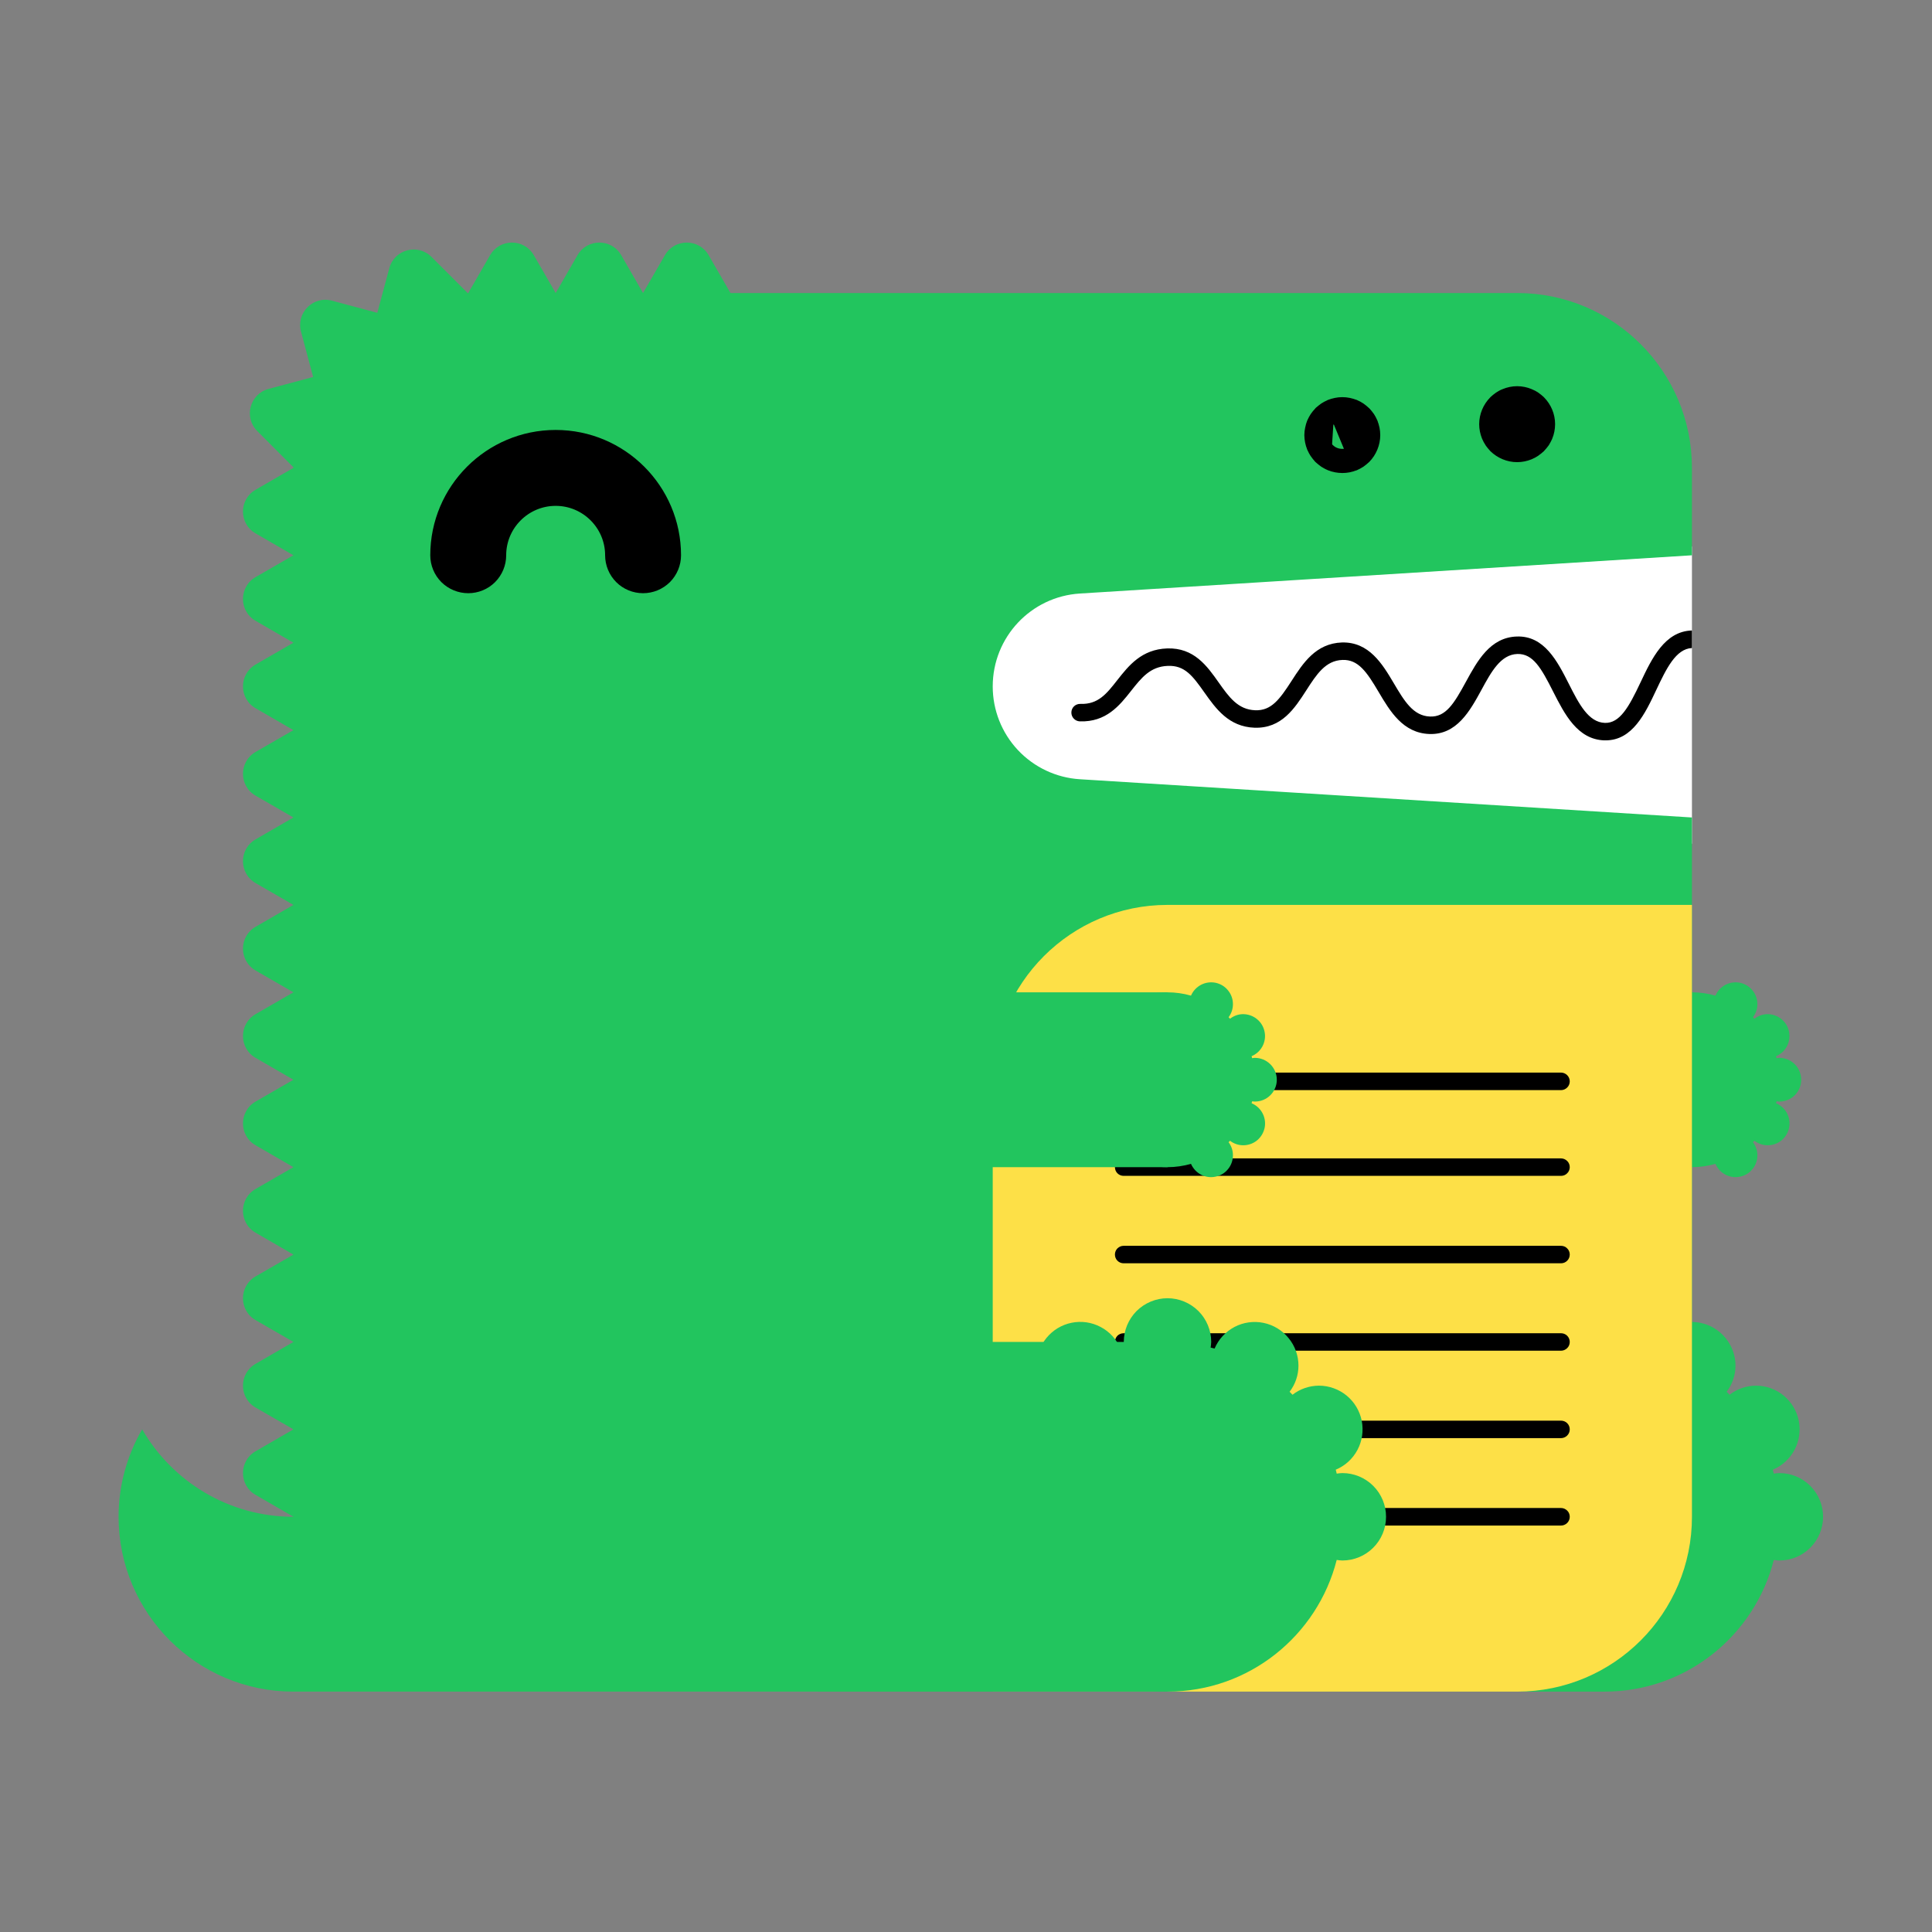 <svg width="24" height="24" viewBox="0 0 24 24" fill="none" xmlns="http://www.w3.org/2000/svg">
<rect x="0" y="0" width="24" height="24" fill="#808080" stroke="none"/>
<path fill-rule="evenodd" clip-rule="evenodd" d="M11.897 6.789H21.018V10.481H11.897V6.789Z" fill="white"/>
<path fill-rule="evenodd" clip-rule="evenodd" d="M3.645 18.842C2.842 18.842 2.142 18.405 1.766 17.756C1.574 18.086 1.473 18.46 1.473 18.842C1.473 20.041 2.446 21.014 3.645 21.014H5.817V18.842H3.645Z" fill="#22C55E"/>
<path fill-rule="evenodd" clip-rule="evenodd" d="M13.415 7.373L21.018 6.898V5.812C21.018 4.613 20.046 3.64 18.847 3.64H9.074L8.803 3.17C8.682 2.961 8.38 2.961 8.26 3.17L7.988 3.64L7.717 3.17C7.596 2.961 7.295 2.961 7.174 3.17L6.903 3.64L6.631 3.17C6.51 2.961 6.209 2.961 6.088 3.17L5.817 3.64C5.814 3.64 5.812 3.641 5.81 3.641L5.36 3.191C5.189 3.021 4.898 3.099 4.836 3.332L4.687 3.886L4.123 3.735C3.89 3.672 3.677 3.886 3.739 4.119L3.89 4.683L3.336 4.831C3.103 4.894 3.025 5.185 3.196 5.355L3.645 5.805C3.645 5.807 3.645 5.81 3.645 5.812L3.175 6.084C2.966 6.204 2.966 6.506 3.175 6.626L3.645 6.898L3.175 7.169C2.966 7.29 2.966 7.592 3.175 7.712L3.645 7.984L3.175 8.255C2.966 8.376 2.966 8.677 3.175 8.798L3.645 9.07L3.175 9.341C2.966 9.462 2.966 9.763 3.175 9.884L3.645 10.155L3.175 10.427C2.966 10.547 2.966 10.849 3.175 10.97L3.645 11.241L3.175 11.513C2.966 11.633 2.966 11.935 3.175 12.056L3.645 12.327L3.175 12.598C2.966 12.719 2.966 13.021 3.175 13.141L3.645 13.413L3.175 13.684C2.966 13.805 2.966 14.107 3.175 14.227L3.645 14.499L3.175 14.77C2.966 14.891 2.966 15.192 3.175 15.313L3.645 15.585L3.175 15.856C2.966 15.977 2.966 16.278 3.175 16.399L3.645 16.67L3.175 16.942C2.966 17.062 2.966 17.364 3.175 17.485L3.645 17.756L3.175 18.028C2.966 18.148 2.966 18.45 3.175 18.57L3.645 18.842C3.645 20.041 4.617 21.014 5.817 21.014H18.847C20.046 21.014 21.018 20.041 21.018 18.842V10.155L13.415 9.68C13.122 9.662 12.846 9.532 12.645 9.318C12.444 9.104 12.332 8.821 12.332 8.527C12.332 7.916 12.806 7.411 13.415 7.373Z" fill="#22C55E"/>
<path fill-rule="evenodd" clip-rule="evenodd" d="M16.675 21.014H19.932V16.67H16.675V21.014Z" fill="#22C55E"/>
<path fill-rule="evenodd" clip-rule="evenodd" d="M22.104 18.299C22.08 18.299 22.058 18.303 22.035 18.306C22.03 18.29 22.026 18.273 22.022 18.257C22.138 18.209 22.233 18.122 22.292 18.011C22.351 17.9 22.369 17.773 22.345 17.649C22.32 17.526 22.254 17.416 22.157 17.336C22.06 17.257 21.938 17.213 21.813 17.213C21.694 17.214 21.579 17.253 21.485 17.326C21.474 17.313 21.461 17.301 21.449 17.289C21.52 17.196 21.559 17.082 21.559 16.965C21.559 16.84 21.515 16.719 21.436 16.622C21.357 16.525 21.247 16.458 21.125 16.433C21.002 16.408 20.875 16.426 20.764 16.484C20.653 16.543 20.566 16.637 20.517 16.752C20.5 16.748 20.484 16.744 20.468 16.74C20.471 16.717 20.475 16.694 20.475 16.67C20.475 16.526 20.418 16.388 20.316 16.286C20.214 16.185 20.076 16.127 19.932 16.127C19.788 16.127 19.65 16.185 19.548 16.286C19.447 16.388 19.389 16.526 19.389 16.67C19.389 16.694 19.393 16.717 19.396 16.74C19.38 16.744 19.364 16.748 19.348 16.752C19.299 16.637 19.212 16.542 19.101 16.484C18.99 16.425 18.863 16.407 18.74 16.432C18.617 16.457 18.507 16.524 18.428 16.621C18.349 16.718 18.306 16.84 18.306 16.965C18.306 17.087 18.348 17.198 18.416 17.289C18.012 17.684 17.761 18.233 17.761 18.842C17.761 20.041 18.733 21.014 19.932 21.014C20.946 21.014 21.796 20.317 22.035 19.378C22.058 19.381 22.08 19.385 22.104 19.385C22.248 19.385 22.386 19.328 22.488 19.226C22.59 19.124 22.647 18.986 22.647 18.842C22.647 18.698 22.59 18.56 22.488 18.458C22.386 18.356 22.248 18.299 22.104 18.299Z" fill="#22C55E"/>
<path fill-rule="evenodd" clip-rule="evenodd" d="M17.761 14.499H21.018V12.327H17.761V14.499Z" fill="#22C55E"/>
<path fill-rule="evenodd" clip-rule="evenodd" d="M22.104 13.684C22.176 13.684 22.245 13.656 22.296 13.605C22.347 13.554 22.375 13.485 22.375 13.413C22.375 13.341 22.347 13.272 22.296 13.221C22.245 13.17 22.176 13.141 22.104 13.141C22.092 13.141 22.081 13.143 22.069 13.145C22.067 13.137 22.065 13.129 22.063 13.12C22.121 13.096 22.169 13.053 22.198 12.997C22.227 12.942 22.236 12.878 22.224 12.817C22.212 12.755 22.179 12.7 22.13 12.66C22.082 12.62 22.021 12.599 21.959 12.598C21.897 12.598 21.84 12.62 21.795 12.655C21.789 12.649 21.783 12.642 21.776 12.636C21.811 12.591 21.831 12.535 21.831 12.474C21.831 12.412 21.81 12.351 21.77 12.303C21.731 12.254 21.676 12.221 21.614 12.208C21.553 12.196 21.489 12.205 21.434 12.234C21.378 12.263 21.335 12.31 21.31 12.368C21.215 12.341 21.117 12.327 21.018 12.327C20.419 12.327 19.932 12.813 19.932 13.413C19.932 14.012 20.419 14.499 21.018 14.499C21.12 14.499 21.217 14.484 21.31 14.458C21.335 14.515 21.378 14.563 21.434 14.592C21.489 14.621 21.553 14.63 21.614 14.617C21.676 14.605 21.731 14.572 21.77 14.523C21.81 14.475 21.831 14.414 21.831 14.351C21.831 14.29 21.811 14.235 21.776 14.189C21.783 14.183 21.789 14.177 21.795 14.171C21.84 14.206 21.897 14.227 21.959 14.227C22.021 14.227 22.082 14.206 22.131 14.166C22.179 14.126 22.212 14.071 22.225 14.009C22.237 13.947 22.228 13.884 22.198 13.828C22.169 13.773 22.121 13.729 22.063 13.705C22.065 13.697 22.067 13.689 22.069 13.681C22.081 13.682 22.092 13.684 22.104 13.684Z" fill="#22C55E"/>
<path fill-rule="evenodd" clip-rule="evenodd" d="M12.332 21.014H18.846C20.046 21.014 21.018 20.041 21.018 18.842V11.241H14.503C13.304 11.241 12.332 12.213 12.332 13.413V21.014Z" fill="#FDE047"/>
<path d="M7.726 7.161C7.795 7.23 7.89 7.269 7.988 7.269C8.087 7.269 8.181 7.23 8.251 7.161C8.321 7.091 8.36 6.996 8.36 6.898C8.36 6.094 7.706 5.441 6.903 5.441C6.099 5.441 5.445 6.094 5.445 6.898C5.445 6.996 5.484 7.091 5.554 7.161C5.624 7.23 5.718 7.269 5.817 7.269C5.915 7.269 6.01 7.23 6.079 7.161C6.149 7.091 6.188 6.996 6.188 6.898C6.188 6.504 6.509 6.184 6.903 6.184C7.296 6.184 7.617 6.504 7.617 6.898C7.617 6.996 7.656 7.091 7.726 7.161Z" fill="black" stroke="black" stroke-width="0.2" stroke-linejoin="round"/>
<path fill-rule="evenodd" clip-rule="evenodd" d="M19.392 14.607H13.958C13.929 14.607 13.902 14.596 13.881 14.575C13.861 14.555 13.85 14.527 13.85 14.499C13.85 14.47 13.861 14.442 13.881 14.422C13.902 14.402 13.929 14.39 13.958 14.39H19.392C19.42 14.39 19.448 14.402 19.468 14.422C19.489 14.442 19.5 14.47 19.5 14.499C19.5 14.527 19.489 14.555 19.468 14.575C19.448 14.596 19.42 14.607 19.392 14.607ZM19.392 16.779H13.958C13.929 16.779 13.902 16.767 13.881 16.747C13.861 16.727 13.85 16.699 13.85 16.67C13.85 16.642 13.861 16.614 13.881 16.593C13.902 16.573 13.929 16.562 13.958 16.562H19.392C19.42 16.562 19.448 16.573 19.468 16.593C19.489 16.614 19.5 16.642 19.5 16.67C19.5 16.699 19.489 16.727 19.468 16.747C19.448 16.767 19.42 16.779 19.392 16.779ZM19.392 18.951H13.958C13.929 18.951 13.902 18.939 13.881 18.919C13.861 18.898 13.85 18.871 13.85 18.842C13.85 18.813 13.861 18.785 13.881 18.765C13.902 18.745 13.929 18.733 13.958 18.733H19.392C19.42 18.733 19.448 18.745 19.468 18.765C19.489 18.785 19.5 18.813 19.5 18.842C19.5 18.871 19.489 18.898 19.468 18.919C19.448 18.939 19.42 18.951 19.392 18.951ZM19.392 13.542H13.958C13.929 13.542 13.902 13.53 13.881 13.51C13.861 13.489 13.85 13.462 13.85 13.433C13.85 13.404 13.861 13.377 13.881 13.356C13.902 13.336 13.929 13.324 13.958 13.324H19.392C19.42 13.324 19.448 13.336 19.468 13.356C19.489 13.377 19.5 13.404 19.5 13.433C19.5 13.462 19.489 13.489 19.468 13.51C19.448 13.53 19.42 13.542 19.392 13.542ZM19.392 15.693H13.958C13.929 15.693 13.902 15.682 13.881 15.661C13.861 15.641 13.85 15.613 13.85 15.584C13.85 15.556 13.861 15.528 13.881 15.508C13.902 15.487 13.929 15.476 13.958 15.476H19.392C19.42 15.476 19.448 15.487 19.468 15.508C19.489 15.528 19.5 15.556 19.5 15.584C19.5 15.613 19.489 15.641 19.468 15.661C19.448 15.682 19.42 15.693 19.392 15.693ZM19.392 17.865H13.958C13.929 17.865 13.902 17.853 13.881 17.833C13.861 17.812 13.85 17.785 13.85 17.756C13.85 17.727 13.861 17.7 13.881 17.679C13.902 17.659 13.929 17.648 13.958 17.648H19.392C19.42 17.648 19.448 17.659 19.468 17.679C19.489 17.7 19.5 17.727 19.5 17.756C19.5 17.785 19.489 17.812 19.468 17.833C19.448 17.853 19.42 17.865 19.392 17.865ZM21.018 7.833C21.017 7.833 21.016 7.832 21.015 7.832C20.679 7.844 20.52 8.179 20.38 8.475C20.234 8.785 20.121 8.986 19.936 8.98C19.731 8.973 19.613 8.741 19.489 8.496C19.346 8.214 19.184 7.895 18.842 7.907C18.511 7.918 18.352 8.21 18.211 8.468C18.062 8.742 17.96 8.909 17.764 8.901C17.554 8.894 17.443 8.705 17.314 8.487C17.171 8.245 17.005 7.972 16.67 7.981C16.345 7.992 16.185 8.24 16.044 8.459C15.895 8.69 15.791 8.831 15.592 8.823C15.378 8.815 15.267 8.659 15.139 8.478C14.995 8.274 14.833 8.044 14.499 8.055C14.181 8.066 14.021 8.269 13.88 8.448C13.747 8.618 13.642 8.752 13.421 8.744C13.393 8.743 13.364 8.753 13.343 8.773C13.322 8.792 13.31 8.82 13.309 8.848C13.308 8.877 13.318 8.905 13.338 8.926C13.357 8.947 13.385 8.96 13.414 8.961C13.741 8.972 13.907 8.765 14.051 8.582C14.179 8.42 14.289 8.28 14.506 8.272C14.716 8.263 14.814 8.393 14.962 8.603C15.103 8.802 15.263 9.028 15.584 9.04C15.921 9.051 16.083 8.799 16.227 8.576C16.355 8.377 16.466 8.205 16.677 8.198C16.872 8.191 16.978 8.345 17.127 8.598C17.268 8.836 17.428 9.106 17.756 9.118C18.095 9.13 18.259 8.834 18.402 8.572C18.525 8.345 18.642 8.131 18.849 8.124C19.044 8.119 19.145 8.297 19.295 8.594C19.436 8.871 19.595 9.185 19.928 9.197L19.946 9.197C20.279 9.197 20.437 8.864 20.576 8.568C20.7 8.307 20.817 8.06 21.018 8.05V7.833Z" fill="black"/>
<path d="M16.533 5.748C16.556 5.758 16.579 5.765 16.603 5.769L16.603 5.769L16.603 5.769C16.625 5.773 16.65 5.776 16.675 5.776L16.675 5.776C16.724 5.776 16.772 5.767 16.817 5.748L16.779 5.656L16.817 5.749C16.841 5.739 16.862 5.726 16.88 5.715L16.88 5.715L16.883 5.713C16.902 5.7 16.92 5.684 16.934 5.671L16.934 5.671L16.938 5.668C17.006 5.599 17.046 5.503 17.046 5.405C17.046 5.379 17.043 5.355 17.039 5.334L17.039 5.334L17.039 5.333C17.034 5.307 17.026 5.285 17.019 5.266L17.019 5.266L17.019 5.264C17.009 5.239 16.996 5.218 16.985 5.2L16.985 5.2L16.983 5.197C16.97 5.178 16.954 5.16 16.941 5.145L16.941 5.145L16.934 5.139C16.92 5.126 16.902 5.11 16.883 5.097L16.883 5.097L16.88 5.095C16.862 5.083 16.841 5.071 16.817 5.061L16.817 5.061L16.816 5.061C16.796 5.053 16.772 5.046 16.748 5.041C16.699 5.031 16.65 5.031 16.602 5.041C16.577 5.046 16.554 5.053 16.533 5.061L16.571 5.154M16.533 5.748C16.509 5.739 16.488 5.726 16.47 5.715L16.467 5.713L16.467 5.713C16.448 5.7 16.43 5.684 16.415 5.671L16.408 5.665L16.409 5.664C16.408 5.664 16.407 5.663 16.407 5.662C16.396 5.65 16.379 5.632 16.365 5.61C16.354 5.592 16.341 5.571 16.331 5.547L16.331 5.546L16.331 5.546C16.313 5.502 16.304 5.454 16.303 5.406L16.303 5.405C16.303 5.38 16.306 5.355 16.311 5.333C16.315 5.308 16.323 5.285 16.33 5.266L16.331 5.263L16.331 5.263C16.341 5.239 16.354 5.218 16.365 5.2L16.367 5.197L16.367 5.197C16.38 5.178 16.395 5.16 16.409 5.146L16.415 5.138L16.415 5.139C16.43 5.126 16.448 5.11 16.467 5.097L16.47 5.095L16.47 5.095C16.488 5.084 16.509 5.071 16.534 5.061L16.571 5.154M16.533 5.748C16.533 5.748 16.533 5.748 16.533 5.748L16.571 5.656L16.534 5.749C16.533 5.749 16.533 5.749 16.533 5.748ZM16.571 5.154C16.587 5.148 16.604 5.142 16.622 5.139L16.826 5.631C16.811 5.641 16.795 5.649 16.779 5.656C16.746 5.669 16.711 5.676 16.675 5.676C16.657 5.676 16.639 5.674 16.622 5.671C16.604 5.668 16.587 5.662 16.571 5.656C16.554 5.649 16.539 5.641 16.524 5.631C16.51 5.621 16.496 5.609 16.483 5.597L16.482 5.596C16.47 5.583 16.459 5.571 16.449 5.556C16.439 5.541 16.431 5.525 16.424 5.509C16.411 5.476 16.404 5.441 16.403 5.405M16.571 5.154C16.554 5.161 16.539 5.169 16.524 5.179C16.51 5.189 16.496 5.201 16.483 5.213C16.471 5.226 16.459 5.24 16.449 5.254C16.439 5.269 16.431 5.284 16.424 5.301C16.418 5.318 16.412 5.334 16.409 5.352C16.406 5.369 16.403 5.388 16.403 5.405M16.403 5.405H16.403H16.403ZM16.779 5.154C16.763 5.148 16.745 5.142 16.728 5.139L16.779 5.154ZM16.779 5.154C16.795 5.161 16.811 5.169 16.826 5.179L16.779 5.154ZM18.742 5.018L18.705 4.926C18.68 4.935 18.659 4.948 18.642 4.959L18.642 4.959L18.639 4.961C18.619 4.975 18.601 4.99 18.587 5.003L18.587 5.003L18.583 5.007C18.515 5.076 18.475 5.171 18.475 5.269L18.475 5.27C18.475 5.318 18.485 5.366 18.503 5.411L18.503 5.411C18.513 5.435 18.525 5.456 18.537 5.474L18.537 5.474L18.539 5.478C18.552 5.496 18.566 5.513 18.581 5.529L18.581 5.529L18.584 5.533C18.654 5.601 18.748 5.641 18.846 5.641L18.847 5.641C18.895 5.641 18.944 5.631 18.988 5.613L18.951 5.52L18.988 5.613C19.012 5.603 19.034 5.591 19.052 5.579L19.052 5.579L19.054 5.577C19.074 5.564 19.092 5.548 19.106 5.535L19.106 5.536L19.112 5.529C19.126 5.514 19.141 5.496 19.155 5.477L19.155 5.477L19.157 5.474C19.17 5.453 19.18 5.433 19.188 5.416L19.188 5.416L19.19 5.411C19.199 5.39 19.206 5.366 19.211 5.341L19.211 5.34C19.215 5.32 19.218 5.295 19.218 5.269C19.218 5.17 19.178 5.076 19.11 5.007L19.11 5.007L19.106 5.003C19.092 4.99 19.074 4.975 19.054 4.961L19.054 4.961L19.052 4.959C19.034 4.948 19.012 4.935 18.988 4.926L18.988 4.926C18.967 4.917 18.944 4.91 18.92 4.905M18.742 5.018L18.705 4.926C18.726 4.917 18.749 4.91 18.773 4.905C18.821 4.895 18.872 4.895 18.92 4.905M18.742 5.018C18.726 5.025 18.711 5.034 18.695 5.043C18.681 5.053 18.667 5.065 18.654 5.077L18.9 5.003M18.742 5.018C18.759 5.012 18.776 5.006 18.793 5.003C18.828 4.996 18.865 4.996 18.9 5.003M18.92 4.905C18.92 4.905 18.921 4.905 18.921 4.906L18.9 5.003M18.92 4.905C18.919 4.905 18.919 4.905 18.918 4.905L18.9 5.003" fill="black" stroke="black" stroke-width="0.2" stroke-linejoin="round"/>
<path fill-rule="evenodd" clip-rule="evenodd" d="M10.16 21.014H14.503V16.67H10.16V21.014Z" fill="#22C55E"/>
<path fill-rule="evenodd" clip-rule="evenodd" d="M16.675 18.299C16.651 18.299 16.628 18.303 16.605 18.306C16.601 18.29 16.598 18.273 16.593 18.257C16.709 18.209 16.804 18.122 16.863 18.011C16.922 17.9 16.94 17.773 16.916 17.649C16.891 17.526 16.825 17.416 16.728 17.336C16.631 17.257 16.509 17.213 16.384 17.213C16.265 17.214 16.15 17.253 16.056 17.326C16.044 17.313 16.032 17.301 16.02 17.289C16.091 17.196 16.13 17.082 16.13 16.965C16.13 16.84 16.087 16.719 16.007 16.622C15.928 16.525 15.818 16.458 15.695 16.433C15.573 16.408 15.445 16.426 15.335 16.484C15.224 16.543 15.137 16.637 15.088 16.752C15.071 16.748 15.055 16.744 15.039 16.74C15.042 16.717 15.046 16.694 15.046 16.67C15.046 16.526 14.989 16.388 14.887 16.286C14.785 16.185 14.647 16.127 14.503 16.127C14.359 16.127 14.221 16.185 14.119 16.286C14.018 16.388 13.96 16.526 13.96 16.67C13.96 16.694 13.964 16.717 13.967 16.74C13.951 16.744 13.935 16.748 13.919 16.752C13.87 16.637 13.783 16.542 13.672 16.484C13.561 16.425 13.434 16.407 13.311 16.432C13.188 16.457 13.078 16.524 12.999 16.621C12.92 16.718 12.877 16.84 12.877 16.965C12.877 17.087 12.918 17.198 12.986 17.289C12.583 17.684 12.332 18.233 12.332 18.842C12.332 20.041 13.304 21.014 14.503 21.014C15.517 21.014 16.366 20.317 16.605 19.378C16.628 19.381 16.651 19.385 16.675 19.385C16.819 19.385 16.957 19.328 17.059 19.226C17.161 19.124 17.218 18.986 17.218 18.842C17.218 18.698 17.161 18.56 17.059 18.458C16.957 18.356 16.819 18.299 16.675 18.299Z" fill="#22C55E"/>
<path fill-rule="evenodd" clip-rule="evenodd" d="M10.16 14.499H14.503V12.327H10.16V14.499Z" fill="#22C55E"/>
<path fill-rule="evenodd" clip-rule="evenodd" d="M15.589 13.684C15.661 13.684 15.73 13.656 15.781 13.605C15.832 13.554 15.861 13.485 15.861 13.413C15.861 13.341 15.832 13.272 15.781 13.221C15.73 13.17 15.661 13.141 15.589 13.141C15.577 13.141 15.566 13.143 15.554 13.145C15.552 13.137 15.55 13.129 15.548 13.12C15.606 13.096 15.653 13.053 15.683 12.997C15.712 12.942 15.722 12.878 15.709 12.817C15.697 12.755 15.664 12.7 15.615 12.66C15.567 12.62 15.506 12.599 15.444 12.598C15.382 12.598 15.325 12.62 15.28 12.655C15.274 12.649 15.268 12.642 15.262 12.636C15.296 12.591 15.316 12.535 15.316 12.474C15.316 12.412 15.295 12.351 15.255 12.303C15.216 12.254 15.161 12.221 15.099 12.208C15.038 12.196 14.974 12.205 14.919 12.234C14.864 12.263 14.82 12.31 14.795 12.368C14.7 12.341 14.602 12.327 14.503 12.327C13.904 12.327 13.417 12.813 13.417 13.413C13.417 14.012 13.904 14.499 14.503 14.499C14.605 14.499 14.702 14.484 14.795 14.458C14.82 14.515 14.864 14.563 14.919 14.592C14.974 14.621 15.038 14.63 15.099 14.617C15.161 14.605 15.216 14.572 15.255 14.523C15.295 14.475 15.316 14.414 15.316 14.351C15.316 14.29 15.296 14.235 15.262 14.189C15.268 14.183 15.274 14.177 15.28 14.171C15.325 14.206 15.382 14.227 15.444 14.227C15.506 14.227 15.567 14.206 15.616 14.166C15.664 14.126 15.697 14.071 15.71 14.009C15.722 13.947 15.713 13.884 15.683 13.828C15.654 13.773 15.606 13.729 15.548 13.705C15.55 13.697 15.552 13.689 15.554 13.681C15.566 13.682 15.577 13.684 15.589 13.684Z" fill="#22C55E"/>
</svg>
